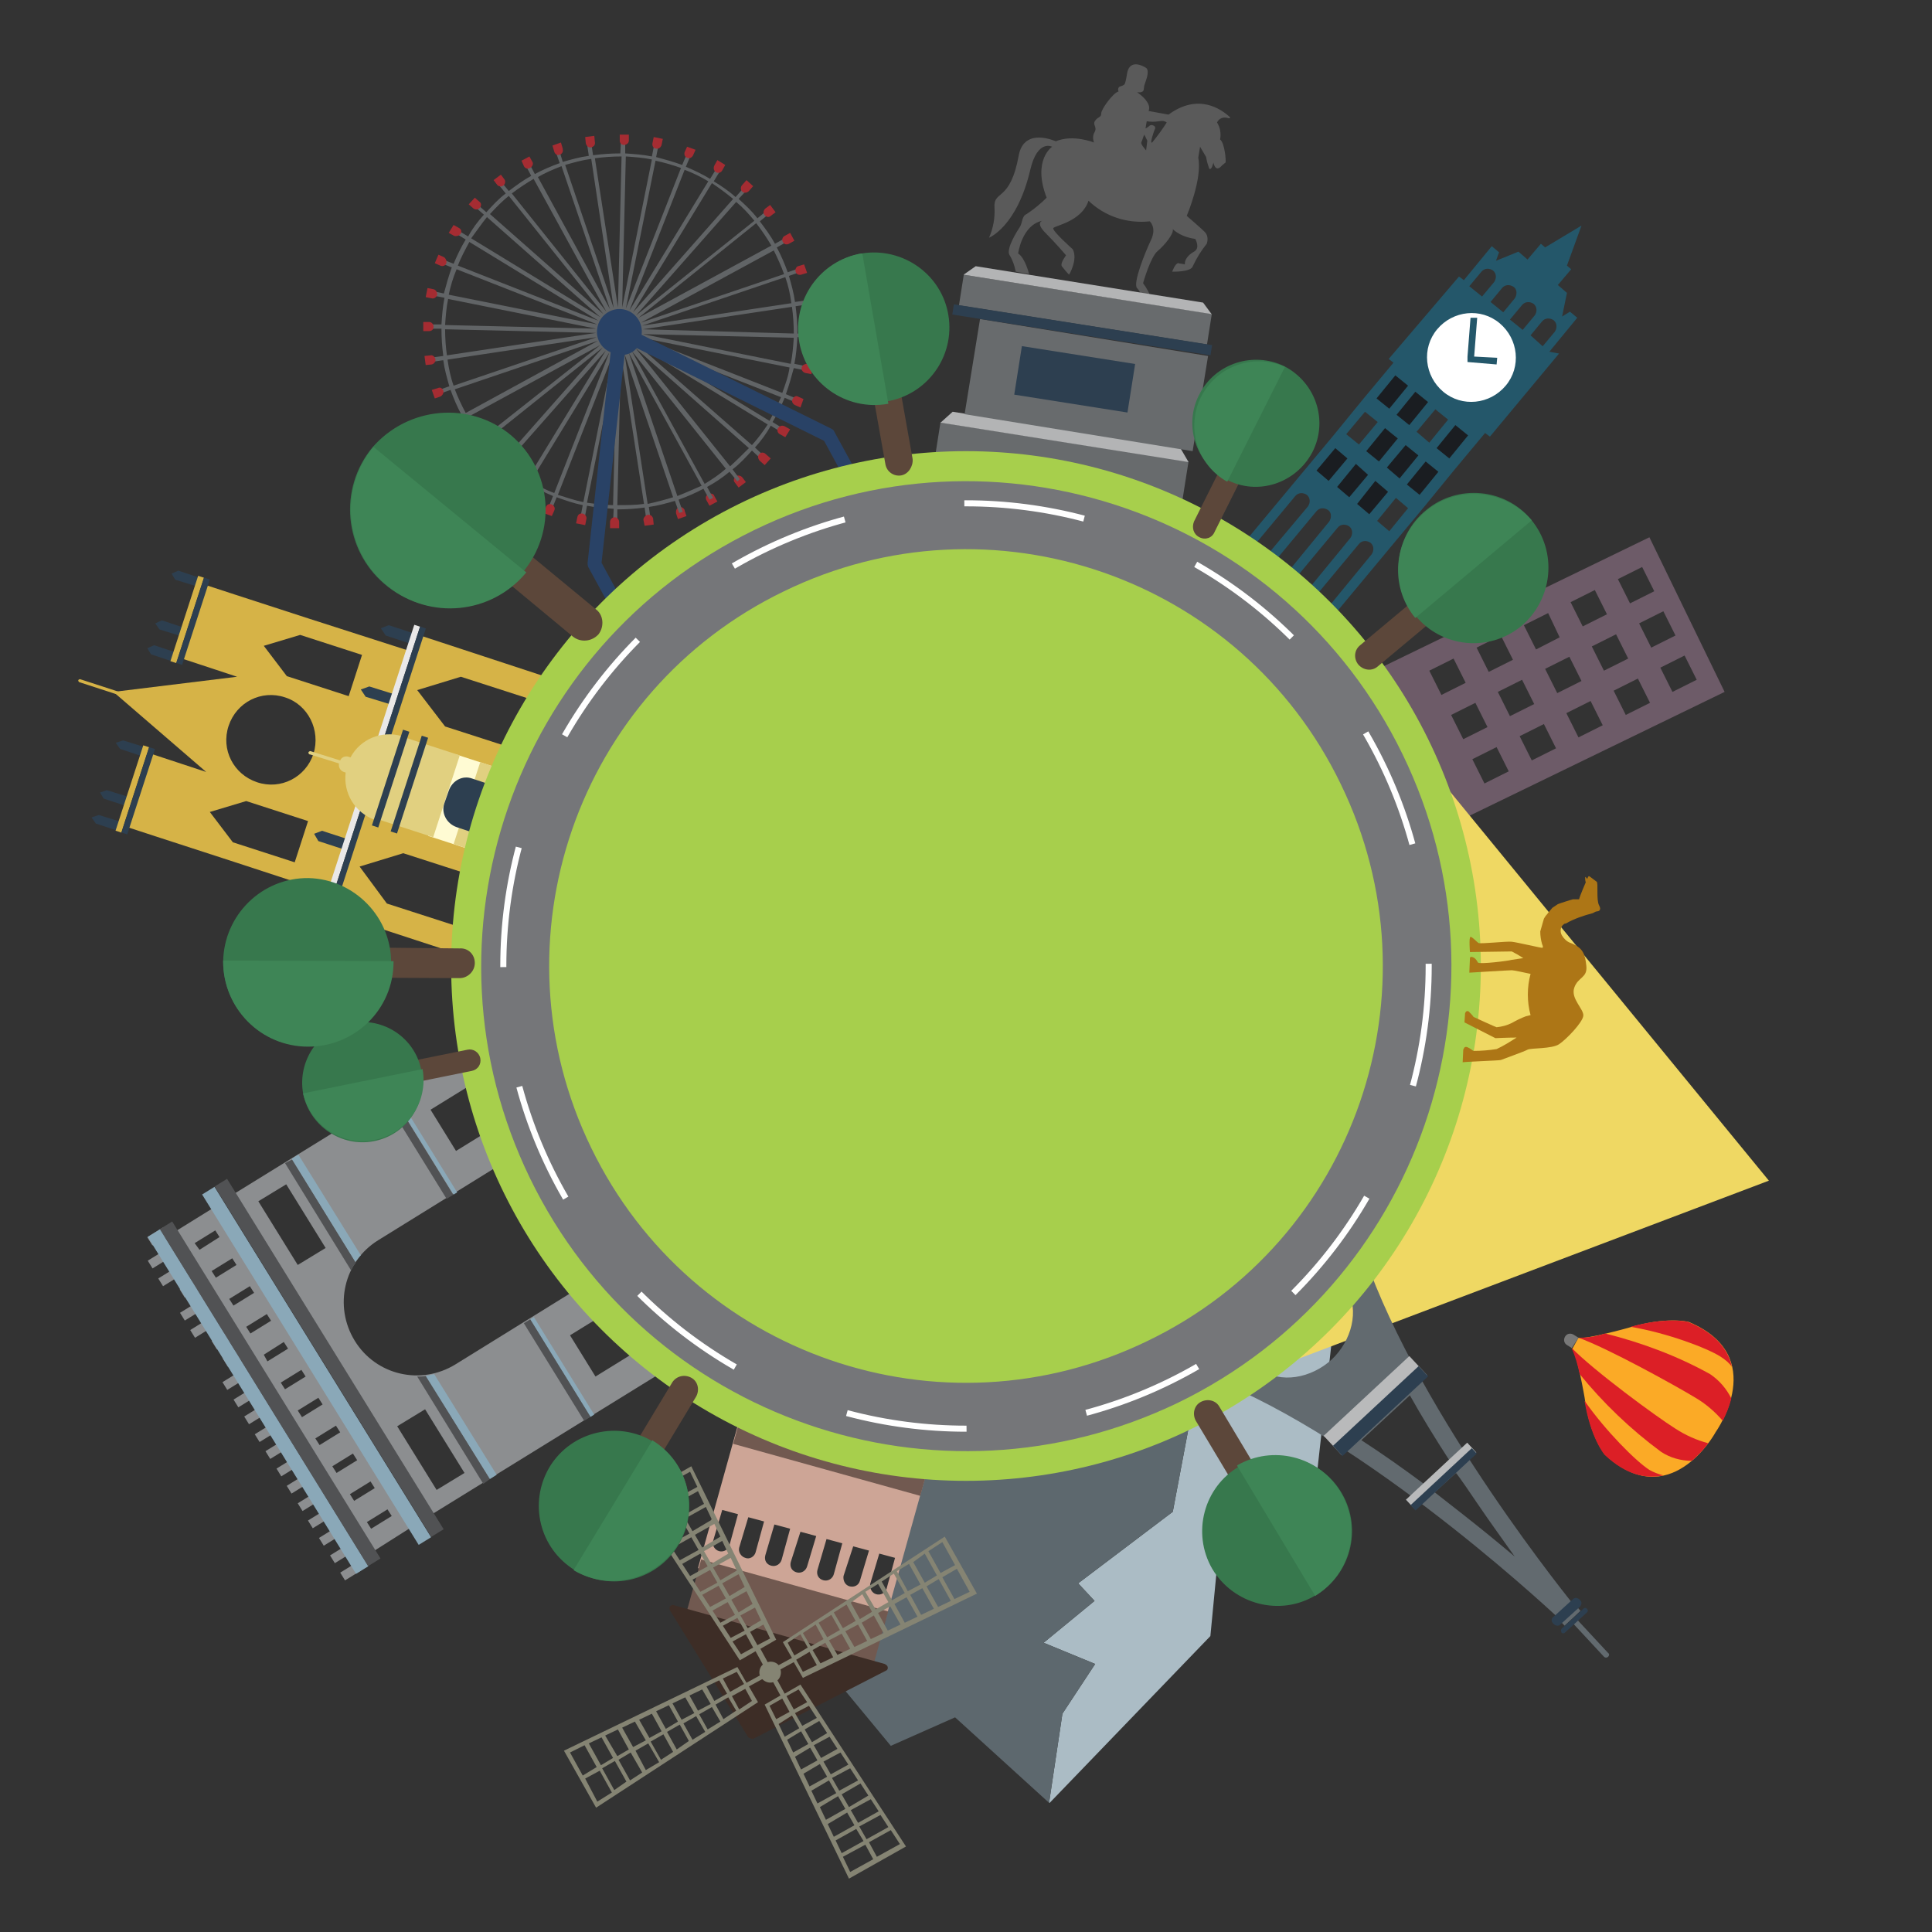 <?xml version="1.0" encoding="utf-8"?>
<!-- Generator: Adobe Illustrator 24.1.1, SVG Export Plug-In . SVG Version: 6.00 Build 0)  -->
<svg version="1.1" id="Layer_1" xmlns="http://www.w3.org/2000/svg" xmlns:xlink="http://www.w3.org/1999/xlink" x="0px" y="0px"
	 viewBox="0 0 318.6 318.6" style="enable-background:new 0 0 318.6 318.6;" xml:space="preserve">
<rect x="0" y="0" width="318.6" height="318.6" fill="#333333" stroke="none"/>
<style type="text/css">
	.st0{fill:#A8E0F9;fill-opacity:0;}
	.st1{fill:#FFFFFF;}
	.st2{fill:#1A1D21;}
	.st3{fill:#24576A;}
	.st4{fill:#ABBCC5;}
	.st5{fill:#5D686E;}
	.st6{fill:#6D5B68;}
	.st7{fill:#A52C32;}
	.st8{fill:#616466;}
	.st9{fill:#294266;}
	.st10{fill:#CDA596;}
	.st11{fill:#715950;}
	.st12{fill:#3D2D26;}
	.st13{fill:#858473;}
	.st14{fill:#D6B347;}
	.st15{fill:#2D3F50;}
	.st16{fill:#E9E8E8;}
	.st17{fill:#E1D080;}
	.st18{fill:#FFFBD3;}
	.st19{fill:#5A5A5A;}
	.st20{fill:#686B6D;}
	.st21{fill:#B3B4B5;}
	.st22{fill:#EFD863;}
	.st23{fill:#626A6F;}
	.st24{fill:#B9BABB;}
	.st25{fill:#8C8E90;}
	.st26{fill:#8AA8B8;}
	.st27{fill:#515254;}
	.st28{fill:#A7CF4C;}
	.st29{fill:#757679;}
	.st30{fill:#5C473A;}
	.st31{fill:#37784D;}
	.st32{fill:#3E8556;}
	.st33{fill:#AD7616;}
	.st34{fill:none;stroke:#FFFFFF;stroke-miterlimit:10;stroke-dasharray:19.96,19.96;}
	.st35{fill:#FBAA26;}
	.st36{fill:#DC1F26;}
	.st37{fill:#787878;}
</style>
<g>
	<g id="background">
		<circle class="st0" cx="159.3" cy="159.3" r="159.3"/>
	</g>
	<circle class="st1" cx="242.5" cy="59.6" r="8.7"/>
	<g id="building">
		
			<rect x="227.8" y="62" transform="matrix(0.639 -0.769 0.769 0.639 32.609 201.823)" class="st2" width="6.9" height="8.4"/>
		
			<rect x="236.2" y="71.1" transform="matrix(0.639 -0.769 0.769 0.639 30.271 210.845)" class="st2" width="6.9" height="4.2"/>
		
			<rect x="228" y="69.6" transform="matrix(0.639 -0.769 0.769 0.639 25.003 205.587)" class="st2" width="6.9" height="13.1"/>
		
			<rect x="219.6" y="73" transform="matrix(0.639 -0.769 0.769 0.639 19.566 200.297)" class="st2" width="6.9" height="12.6"/>
		<path class="st3" d="M255.5,58l3.7-4.5l0.9-1.1l-1.2-1l-1.3,0.8l0.8-3.9l-1.5-1.3l2.2-2.6l-0.7-0.6l1.2-3.3l1.2-3.3l-3,1.8l-3,1.8
			l-0.7-0.6l-2.2,2.6l-1.5-1.3l-3.7,1.5l0.5-1.4l-1.2-1l-0.9,1.1l-3.7,4.5l-0.8-0.6L229,59.2l0.8,0.6l-5,6l-4.9,6l-5,6L205,89.7
			l1.2,1l7.4-8.9c0.5-0.6,1.3-0.6,1.9-0.2c0.6,0.5,0.6,1.3,0.2,1.9l0,0l-7.3,8.7l1.3,1l7.4-8.9c0.5-0.6,1.3-0.6,1.9-0.2
			s0.6,1.3,0.2,1.9l-7.3,8.9l1.3,1l7.4-8.9c0.5-0.6,1.3-0.6,1.9-0.2c0.6,0.5,0.6,1.3,0.2,1.9l0,0l-7.3,8.9l1.3,1l7.4-8.9
			c0.5-0.6,1.3-0.6,1.9-0.2c0.6,0.5,0.6,1.3,0.2,1.9l-7.3,8.9l1.2,1l9.9-11.9l5-6l4.9-6l5-6l0.8,0.6l11.4-13.7L255.5,58z M254.3,53
			c0.5-0.6,1.3-0.6,1.9-0.2c0.6,0.5,0.6,1.3,0.2,1.9l0,0l-2,2.4l-2-1.8L254.3,53z M232,79.9l3.1-3.8l2.1,1.7l-3.1,3.8L232,79.9z
			 M232.2,83.8l-3.1,3.8l-2-1.7l3.1-3.8L232.2,83.8z M236.9,73.9l3.1-3.8l2.1,1.7l-3.1,3.8L236.9,73.9z M251,50.3
			c0.5-0.6,1.3-0.6,1.9-0.2c0.6,0.5,0.6,1.3,0.2,1.9l-2,2.4l-2.1-1.7L251,50.3z M248.3,63.6c-2.6,3.1-7.2,3.6-10.3,1
			c-3.1-2.6-3.6-7.2-1-10.3c2.6-3.1,7.2-3.6,10.3-1c0,0,0,0,0,0C250.4,55.9,250.9,60.5,248.3,63.6L248.3,63.6z M228.7,77.1l3.1-3.7
			l2.1,1.7l-3.1,3.8L228.7,77.1z M228.9,81.1l-3.1,3.7l-2-1.7l3-3.8L228.9,81.1z M233.6,71.2l3.1-3.7l2.1,1.7l-3.1,3.8L233.6,71.2z
			 M225.3,74.4l3.1-3.8l2.1,1.7l-3.1,3.8L225.3,74.4z M225.6,78.3l-3.1,3.7l-2-1.7l3.1-3.8L225.6,78.3z M230.3,68.4l3.1-3.8l2.1,1.7
			l-3.1,3.8L230.3,68.4z M247.7,47.5c0.5-0.6,1.3-0.6,1.9-0.2s0.6,1.3,0.2,1.9l0,0l-1.9,2.3l-2.1-1.7L247.7,47.5z M244.3,44.8
			c0.5-0.6,1.3-0.6,1.9-0.2c0.6,0.5,0.6,1.3,0.2,1.9l0,0l-2,2.4l-2.1-1.7L244.3,44.8z M230.1,61.9l2.1,1.7l-3.1,3.8l-2.1-1.7
			L230.1,61.9z M225.1,67.9l2.1,1.7l-3.1,3.7l-2.1-1.7L225.1,67.9z M220.2,73.9l2,1.7l-3.1,3.7l-2-1.7L220.2,73.9z"/>
		<polygon class="st3" points="246.8,60.1 246.9,59 243.1,58.8 243.6,52.4 242.5,52.4 242,58.8 242,58.8 242,59.7 		"/>
		<polygon class="st4" points="177.8,261.1 180.5,264 172.1,270.9 180.6,274.4 175.2,282.6 173,297.3 173.1,297.3 199.6,269.8 
			201.3,252.1 216.1,252.7 220.6,212.3 201.5,206.4 193.4,249.3 		"/>
		<polygon class="st5" points="153.1,240.4 143.7,270.3 137.8,276.9 146.9,287.9 157.5,283.2 173,297.3 175.2,282.6 180.6,274.4 
			172.1,270.9 180.5,264 177.8,261.1 193.4,249.3 201.5,206.4 173.5,197.6 		"/>
		<path class="st6" d="M272,88.6l-48,23.3l12.4,25.5l48-23.3L272,88.6z M237.7,114.6l-2-4l4-2l2,4L237.7,114.6z M245.5,110.8l-2-4
			l4-2l2,4L245.5,110.8z M253.3,107.1l-2-4l4-2l1.9,4L253.3,107.1z M261,103.3l-2-4l4-2l2,4L261,103.3z M268.8,99.5l-2-4l4-2l2,4
			L268.8,99.5z M241.3,121.9l-2-4l4-2l2,4L241.3,121.9z M249,118.1l-2-4l4-2l2,4L249,118.1z M256.8,114.3l-2-4l4-2l2,4L256.8,114.3z
			 M264.5,110.6l-2-4l4-2l2,4L264.5,110.6z M272.3,106.8l-2-4l4-2l2,4L272.3,106.8z M244.8,129.2l-2-4l4-2l2,4L244.8,129.2z
			 M252.6,125.4l-2-4l4-2l2,4L252.6,125.4z M260.3,121.6l-2-4l4-2l2,4L260.3,121.6z M268.1,117.9l-2-4l4-2l2,4L268.1,117.9z
			 M275.8,114.1l-2-4l4-2l2,4L275.8,114.1z"/>
		<path class="st7" d="M116.8,81.5L116.8,81.5c-0.4,0.2-0.5,0.6-0.3,1l0.5,0.9l1.3-0.7l-0.5-0.9C117.7,81.4,117.2,81.3,116.8,81.5z"
			/>
		<path class="st7" d="M121.3,78.6L121.3,78.6c-0.3,0.3-0.4,0.7-0.1,1c0,0,0,0,0,0l0.6,0.8l1.2-0.9l-0.6-0.8
			C122.1,78.4,121.6,78.3,121.3,78.6C121.3,78.6,121.3,78.6,121.3,78.6z"/>
		<path class="st7" d="M111.9,83.7L111.9,83.7c0.4-0.2,0.8,0,1,0.4c0,0,0,0,0,0.1l0.3,0.9l-1.4,0.5l-0.3-0.9
			C111.4,84.2,111.6,83.8,111.9,83.7z"/>
		<path class="st8" d="M129.9,39.8l-0.3-0.6l-1.8,1c-0.7-1.3-1.6-2.5-2.5-3.7l1.6-1.3l-0.4-0.5l-1.6,1.3c-0.9-1.2-2-2.2-3.1-3.2
			l1.4-1.5l-0.5-0.4l-1.4,1.6c-1.1-1-2.3-1.8-3.6-2.6l1.1-1.8l-0.6-0.4l-1.1,1.8c-1.3-0.8-2.6-1.4-4-2l0.8-1.9l-0.6-0.3l-0.8,1.9
			c-1.4-0.5-2.8-0.9-4.3-1.3l0.4-2l-0.7-0.1l-0.4,2c-1.5-0.3-2.9-0.4-4.4-0.5l0-2.1h-0.7l-0.1,2.1c-1.5,0-3,0.1-4.5,0.3l-0.3-2
			l-0.7,0.1l0.3,2c-1.5,0.2-2.9,0.6-4.3,1l-0.6-2l-0.6,0.2l0.7,2c-1.4,0.5-2.8,1.1-4.1,1.8l-1-1.9l-0.6,0.3l1,1.9
			c-1.3,0.7-2.5,1.6-3.7,2.5l-1.3-1.6l-0.5,0.4l1.3,1.6c-1.2,0.9-2.2,2-3.2,3.1l-1.6-1.4L78.2,34l1.6,1.4c-1,1.1-1.9,2.3-2.6,3.6
			l-1.8-1.1L75,38.4l1.8,1.1c-0.8,1.3-1.4,2.6-2,4l-2-0.8l-0.3,0.6l2,0.8c-0.5,1.4-0.9,2.8-1.3,4.3L71.3,48l-0.1,0.7l2.1,0.4
			c-0.3,1.5-0.4,2.9-0.5,4.4l-2.1,0v0.7l2.1,0c0,1.5,0.1,3,0.3,4.5L70.9,59l0.1,0.7l2.1-0.3c0.2,1.5,0.6,2.9,1,4.3l-2,0.7l0.2,0.6
			l2-0.7c0.5,1.4,1.1,2.8,1.8,4.1l-1.9,1l0.3,0.6l1.9-1c0.7,1.3,1.6,2.5,2.5,3.7L77.2,74l0.4,0.5l1.6-1.3c0.9,1.2,2,2.2,3.1,3.2
			L81,78l0.5,0.4l1.4-1.6c1.1,1,2.3,1.9,3.6,2.6l-1,1.8l0.6,0.4l1.1-1.8c1.3,0.8,2.6,1.4,4,2l-0.8,2l0.6,0.2l0.8-2
			c1.4,0.5,2.8,1,4.3,1.3l-0.4,2.1l0.7,0.1l0.4-2.1c1.5,0.3,2.9,0.4,4.4,0.5l-0.1,2.1h0.7V84c1.5,0,3-0.1,4.5-0.3l0.3,2.1l0.7-0.1
			l-0.3-2.1c1.5-0.2,2.9-0.6,4.3-1l0.7,2l0.6-0.2l-0.7-2c1.4-0.5,2.8-1.1,4.1-1.8l1,1.8l0.6-0.3l-1-1.8c1.3-0.7,2.5-1.5,3.7-2.5
			l1.3,1.6L122,79l-1.2-1.6c1.2-0.9,2.2-2,3.2-3.1l1.5,1.4l0.5-0.5l-1.5-1.4c1-1.1,1.9-2.3,2.6-3.6l1.8,1.1l0.3-0.6l-1.8-1.1
			c0.8-1.3,1.4-2.6,2-4l1.9,0.8l0.2-0.6l-1.9-0.8c0.5-1.4,0.9-2.8,1.3-4.3l2,0.4l0.1-0.7l-2-0.4c0.3-1.5,0.4-2.9,0.5-4.4l2.1,0V55
			l-2.1,0c0-1.5-0.1-3-0.3-4.5l2-0.3l-0.1-0.7l-2,0.3c-0.2-1.5-0.6-2.9-1-4.3l2-0.7l-0.2-0.6l-2,0.7c-0.5-1.4-1.1-2.8-1.8-4.1
			L129.9,39.8z M127.2,40.5l-21.9,11.9l19.4-15.6C125.7,38.1,126.5,39.3,127.2,40.5z M124.4,36.4L104.9,52l16.5-18.7
			C122.5,34.2,123.5,35.3,124.4,36.4z M120.9,32.8l-16.5,18.7l13-21.3C118.6,31,119.8,31.9,120.9,32.8L120.9,32.8z M116.8,29.9
			l-13,21.3l9.1-23.2C114.2,28.5,115.5,29.1,116.8,29.9z M112.3,27.7l-9.1,23.2l4.9-24.4C109.5,26.8,110.9,27.2,112.3,27.7
			L112.3,27.7z M107.5,26.3l-4.9,24.4l0.6-24.9C104.6,25.9,106.1,26,107.5,26.3z M102.5,25.8l-0.6,24.9l-3.8-24.6
			C99.6,25.9,101,25.8,102.5,25.8L102.5,25.8z M97.5,26.2l3.7,24.6l-8-23.6C94.6,26.8,96,26.4,97.5,26.2L97.5,26.2z M92.6,27.4
			l8,23.6L88.7,29.2C89.9,28.5,91.3,27.9,92.6,27.4L92.6,27.4z M88,29.5L100,51.4L84.4,31.9C85.6,31,86.8,30.2,88,29.5L88,29.5z
			 M83.9,32.3l15.6,19.5L80.8,35.3C81.8,34.2,82.8,33.2,83.9,32.3z M80.3,35.8L99,52.3l-21.3-13C78.6,38.1,79.4,36.9,80.3,35.8
			L80.3,35.8z M77.4,39.9l21.3,13l-23.2-9.1C76,42.5,76.7,41.2,77.4,39.9L77.4,39.9z M75.3,44.4l23.2,9.1L74,48.6
			C74.3,47.2,74.7,45.8,75.3,44.4L75.3,44.4z M73.9,49.3l24.4,4.9l-24.9-0.6C73.5,52.2,73.6,50.7,73.9,49.3z M73.4,54.3l24.9,0.6
			l-24.6,3.7C73.5,57.2,73.4,55.7,73.4,54.3L73.4,54.3z M73.8,59.3l24.6-3.7l-23.6,8C74.3,62.2,74,60.7,73.8,59.3L73.8,59.3z
			 M75,64.2l23.6-8L76.8,68.1C76.1,66.8,75.5,65.5,75,64.2L75,64.2z M77.1,68.8l21.9-11.9L79.5,72.3C78.6,71.2,77.8,69.9,77.1,68.8
			L77.1,68.8z M79.9,72.9l19.5-15.6L82.9,76C81.8,75,80.8,74,79.9,72.9L79.9,72.9z M83.4,76.5l16.5-18.7l-13,21.3
			C85.6,78.3,84.5,77.4,83.4,76.5L83.4,76.5z M87.5,79.4l13-21.3l-9.1,23.2C90,80.8,88.7,80.1,87.5,79.4L87.5,79.4z M92,81.6
			l9.1-23.2l-4.9,24.4C94.7,82.5,93.3,82,92,81.6L92,81.6z M96.8,82.9l4.9-24.4l-0.6,24.8C99.7,83.3,98.2,83.1,96.8,82.9L96.8,82.9z
			 M101.8,83.4l0.6-24.9l3.8,24.6c-1.4,0.2-2.9,0.2-4.4,0.2L101.8,83.4z M106.8,83.1l-3.8-24.7l8,23.6
			C109.7,82.4,108.2,82.8,106.8,83.1L106.8,83.1z M111.7,81.8l-8-23.6l12,21.9C114.3,80.7,113,81.3,111.7,81.8L111.7,81.8z
			 M116.2,79.8l-12-21.9l15.5,19.4C118.7,78.2,117.5,79,116.2,79.8L116.2,79.8z M120.4,76.9l-15.6-19.5l18.7,16.5
			C122.5,74.9,121.5,75.9,120.4,76.9L120.4,76.9z M124,73.4L105.3,57l21.3,13c-0.8,1.2-1.6,2.3-2.6,3.4L124,73.4z M126.9,69.4
			l-21.3-13l23.2,9.1C128.2,66.8,127.6,68.1,126.9,69.4L126.9,69.4z M129,64.8l-23.2-9.1l24.4,4.9C130,62.1,129.5,63.4,129,64.8
			L129,64.8z M130.4,60L106,55.1l24.9,0.6C130.8,57.1,130.7,58.5,130.4,60L130.4,60z M130.9,55L106,54.3l24.6-3.7
			C130.8,52,130.9,53.5,130.9,55L130.9,55z M130.5,50l-24.6,3.7l23.6-8C130,47.1,130.3,48.5,130.5,50L130.5,50z M129.3,45.2l-23.6,8
			l21.9-11.9C128.2,42.5,128.8,43.8,129.3,45.2L129.3,45.2z"/>
		<path class="st7" d="M87.4,27.7L87.4,27.7c-0.4,0.2-0.8,0.1-1-0.3L86,26.5l1.3-0.7l0.5,0.9C88,27,87.8,27.5,87.4,27.7
			C87.5,27.7,87.5,27.7,87.4,27.7z"/>
		<path class="st7" d="M83,30.6L83,30.6c-0.3,0.2-0.7,0.2-1-0.1l-0.6-0.8l1.2-0.9l0.6,0.8C83.4,29.9,83.3,30.4,83,30.6
			C83,30.6,83,30.6,83,30.6z"/>
		<path class="st7" d="M79.1,34.3L79.1,34.3c-0.3,0.3-0.7,0.3-1,0.1c0,0,0,0,0,0l-0.8-0.7l1-1.1l0.8,0.7
			C79.4,33.5,79.4,34,79.1,34.3C79.1,34.3,79.1,34.3,79.1,34.3z"/>
		<path class="st7" d="M125.2,74.9L125.2,74.9c-0.3,0.3-0.2,0.8,0.1,1.1c0,0,0,0,0,0l0.8,0.7l1-1.1l-0.8-0.7
			C125.9,74.5,125.4,74.6,125.2,74.9z"/>
		<path class="st7" d="M75.9,38.6L75.9,38.6c-0.2,0.3-0.7,0.4-1,0.3l-0.9-0.5l0.8-1.3l0.9,0.5C76.1,37.8,76.2,38.3,75.9,38.6
			C76,38.6,76,38.6,75.9,38.6z"/>
		<path class="st7" d="M128.3,70.6L128.3,70.6c-0.2,0.3-0.1,0.8,0.3,1l0.9,0.5l0.8-1.3l-0.9-0.5C129,70.1,128.6,70.2,128.3,70.6
			C128.3,70.6,128.3,70.6,128.3,70.6z"/>
		<path class="st7" d="M73.6,43.4L73.6,43.4c-0.1,0.4-0.6,0.6-1,0.4c0,0,0,0,0,0l-0.9-0.4l0.6-1.4l0.9,0.4
			C73.5,42.6,73.7,43,73.6,43.4C73.6,43.4,73.6,43.4,73.6,43.4z"/>
		<path class="st7" d="M130.7,65.8L130.7,65.8c-0.2,0.4,0,0.8,0.4,1c0,0,0,0,0,0l0.9,0.4l0.5-1.4l-0.9-0.4
			C131.3,65.2,130.9,65.4,130.7,65.8z"/>
		<path class="st7" d="M72.1,48.6L72.1,48.6c-0.1,0.4-0.5,0.7-0.9,0.6c0,0,0,0,0,0l-1-0.2l0.3-1.5l1,0.2
			C71.9,47.8,72.1,48.2,72.1,48.6z"/>
		<path class="st7" d="M132.2,60.6L132.2,60.6c-0.1,0.4,0.2,0.8,0.6,0.9l1,0.2l0.3-1.5l-1-0.2C132.7,60,132.3,60.2,132.2,60.6z"/>
		<path class="st7" d="M71.5,53.9L71.5,53.9c0,0.4-0.3,0.7-0.7,0.7c0,0,0,0,0,0h-1v-1.5h1C71.1,53.1,71.5,53.4,71.5,53.9
			C71.5,53.9,71.5,53.9,71.5,53.9z"/>
		<path class="st7" d="M132.8,55.3L132.8,55.3c0,0.4,0.3,0.8,0.7,0.8c0,0,0,0,0,0h1v-1.5h-1C133.1,54.6,132.8,54.9,132.8,55.3z"/>
		<path class="st7" d="M71.8,59.2L71.8,59.2c0.1,0.4-0.2,0.8-0.6,0.9l-1,0.1l-0.2-1.5l1-0.1C71.3,58.5,71.7,58.8,71.8,59.2z"/>
		<path class="st7" d="M132.5,50L132.5,50c0.1,0.4,0.4,0.7,0.9,0.6l1-0.1l-0.2-1.5l-1,0.1C132.7,49.2,132.4,49.6,132.5,50z"/>
		<path class="st7" d="M73.1,64.4L73.1,64.4c0.1,0.4-0.1,0.8-0.5,1l-0.9,0.3l-0.5-1.4l1-0.3C72.6,63.8,72.9,64,73.1,64.4z"/>
		<path class="st7" d="M131.2,44.8L131.2,44.8c0.1,0.4,0.5,0.6,0.9,0.5c0,0,0,0,0,0l1-0.3l-0.5-1.4l-1,0.3
			C131.3,44,131.1,44.4,131.2,44.8z"/>
		<path class="st7" d="M75.2,69.3L75.2,69.3c0.2,0.4,0.1,0.8-0.3,1L74,70.8l-0.7-1.3l0.9-0.5C74.6,68.8,75,68.9,75.2,69.3
			C75.2,69.3,75.2,69.3,75.2,69.3z"/>
		<path class="st7" d="M129.1,39.9L129.1,39.9c0.2,0.4,0.6,0.5,1,0.3l0.9-0.5l-0.7-1.3l-0.9,0.5C129,39.1,128.9,39.6,129.1,39.9z"/>
		<path class="st7" d="M78.2,73.8L78.2,73.8c0.3,0.3,0.2,0.8-0.1,1.1l-0.8,0.6l-0.9-1.2l0.8-0.6C77.5,73.4,77.9,73.4,78.2,73.8z"/>
		<path class="st7" d="M126.1,35.5L126.1,35.5c0.3,0.3,0.7,0.4,1,0.1c0,0,0,0,0,0l0.8-0.6l-0.9-1.2l-0.8,0.6
			C125.9,34.7,125.8,35.1,126.1,35.5z"/>
		<path class="st7" d="M81.9,77.6L81.9,77.6c0.3,0.3,0.3,0.7,0.1,1.1l-0.7,0.8l-1.1-1l0.7-0.8C81.1,77.4,81.6,77.3,81.9,77.6z"/>
		<path class="st7" d="M122.4,31.6L122.4,31.6c0.3,0.3,0.8,0.2,1.1-0.1l0.7-0.8l-1.1-1l-0.7,0.8C122.1,30.8,122.1,31.3,122.4,31.6z"
			/>
		<path class="st7" d="M86.2,80.8L86.2,80.8c0.3,0.2,0.4,0.7,0.3,1l-0.5,0.9l-1.3-0.8l0.5-0.9C85.4,80.7,85.8,80.6,86.2,80.8z"/>
		<path class="st7" d="M118.1,28.4L118.1,28.4c0.3,0.2,0.8,0.1,1-0.3l0.5-0.9l-1.3-0.8l-0.5,0.9C117.6,27.7,117.7,28.2,118.1,28.4z"
			/>
		<path class="st7" d="M91,83.2L91,83.2c0.4,0.2,0.6,0.6,0.4,1c0,0,0,0,0,0L91,85.1l-1.4-0.5l0.4-0.9C90.1,83.2,90.6,83,91,83.2
			C91,83.2,91,83.2,91,83.2z"/>
		<path class="st7" d="M113.3,26L113.3,26c0.4,0.2,0.8,0,1-0.4c0,0,0,0,0,0l0.4-0.9l-1.4-0.5l-0.4,0.9
			C112.8,25.4,112.9,25.9,113.3,26z"/>
		<path class="st7" d="M96.1,84.7L96.1,84.7c0.4,0.1,0.7,0.5,0.6,0.9c0,0,0,0,0,0l-0.2,1L95,86.3l0.2-1
			C95.3,84.8,95.7,84.6,96.1,84.7C96.1,84.7,96.1,84.7,96.1,84.7z"/>
		<path class="st7" d="M108.2,24.5L108.2,24.5c0.4,0.1,0.8-0.2,0.9-0.6l0.2-1l-1.5-0.3l-0.2,1C107.5,24.1,107.8,24.5,108.2,24.5
			C108.2,24.5,108.2,24.5,108.2,24.5z"/>
		<path class="st7" d="M101.4,85.3L101.4,85.3c0.4,0,0.7,0.4,0.7,0.8v1h-1.5v-1C100.6,85.6,101,85.3,101.4,85.3
			C101.4,85.3,101.4,85.3,101.4,85.3z"/>
		<path class="st7" d="M102.9,23.9L102.9,23.9c0.4,0,0.8-0.3,0.8-0.7c0,0,0,0,0,0v-1h-1.5v1C102.2,23.6,102.5,23.9,102.9,23.9z"/>
		<path class="st7" d="M106.8,84.9L106.8,84.9c0.4-0.1,0.8,0.2,0.9,0.6l0.1,1l-1.5,0.2l-0.2-1C106.1,85.4,106.4,85,106.8,84.9z"/>
		<path class="st7" d="M97.5,24.3L97.5,24.3c0.4-0.1,0.7-0.4,0.6-0.9l-0.1-1l-1.5,0.2l0.1,1C96.7,24.1,97.1,24.4,97.5,24.3z"/>
		<path class="st7" d="M92.3,25.5L92.3,25.5c0.4-0.1,0.6-0.5,0.5-0.9c0,0,0,0,0-0.1l-0.3-1l-1.4,0.5l0.3,1
			C91.5,25.4,91.9,25.7,92.3,25.5C92.3,25.5,92.3,25.5,92.3,25.5z"/>
		<path class="st9" d="M137.1,70.7l-31.3-15.5c0.3-2-1.1-3.9-3.1-4.2c-2-0.3-3.9,1.1-4.2,3.1c-0.3,1.7,0.6,3.3,2.2,4l-3.8,34.7
			c0,0.2,0,0.5,0.1,0.7l6.5,11.9c0.3,0.6,1,0.8,1.5,0.5s0.8-1,0.5-1.5l0,0l-6.3-11.6l3.8-34.3c0.8-0.1,1.5-0.5,2-1.1l30.9,15.3
			l6.3,11.6c0.3,0.6,1,0.8,1.5,0.5s0.8-1,0.5-1.5l-6.5-11.9C137.5,70.9,137.3,70.8,137.1,70.7z"/>
		<path class="st10" d="M146,267.2l8.2-29.4l-30.9-8.6l-8.2,29.4L146,267.2z M145,256.2l2.6,0.7l-1.4,5.1c-0.2,0.7-1,1.1-1.7,0.9
			l0,0c-0.7-0.2-1.1-0.9-1-1.7c0,0,0,0,0,0L145,256.2z M140.7,255l2.6,0.7l-1.5,5c-0.2,0.7-0.9,1.1-1.7,0.9c0,0,0,0,0,0l0,0
			c-0.7-0.2-1.1-0.9-1-1.7c0,0,0,0,0,0L140.7,255z M136.3,253.8l2.6,0.7l-1.4,5.1c-0.2,0.7-0.9,1.2-1.7,1s-1.2-0.9-1-1.7
			c0,0,0,0,0,0L136.3,253.8z M132,252.6l2.6,0.7l-1.5,5c-0.2,0.7-0.9,1.2-1.7,1s-1.2-0.9-1-1.7c0,0,0,0,0,0L132,252.6z M127.7,251.4
			l2.6,0.7l-1.4,5.1c-0.2,0.7-0.9,1.2-1.7,1s-1.2-0.9-1-1.7c0,0,0,0,0,0L127.7,251.4z M123.4,250.2l2.6,0.7l-1.4,5.1
			c-0.2,0.7-1,1.2-1.7,0.9c-0.7-0.2-1.2-1-1-1.7L123.4,250.2z M119.1,249l2.6,0.7l-1.4,5.1c-0.2,0.7-0.9,1.2-1.7,1
			c-0.7-0.2-1.2-0.9-1-1.7L119.1,249z"/>
		
			<rect x="132.8" y="221.9" transform="matrix(0.268 -0.964 0.964 0.268 -128.596 306.648)" class="st11" width="9.3" height="32"/>
		
			<rect x="124.6" y="250.3" transform="matrix(0.268 -0.964 0.964 0.268 -161.732 319.84)" class="st11" width="10" height="32"/>
		<path class="st12" d="M124.3,286.7l21.8-11.2c0.3-0.1,0.4-0.5,0.2-0.8c-0.1-0.1-0.2-0.2-0.4-0.3l-34.8-9.7
			c-0.3-0.1-0.6,0.1-0.7,0.4c0,0.2,0,0.3,0.1,0.5l12.9,20.9C123.7,286.7,124.1,286.8,124.3,286.7z"/>
		<path class="st13" d="M114,241.8l-9.4,5.3l17.4,26.7l2.6-1.5l1.2,2.2c-0.5,0.4-0.7,1.2-0.5,1.8l-2.2,1.2l-1.5-2.6L93,288.7
			l5.3,9.4l26.7-17.4l-1.5-2.6l2.2-1.2c0.5,0.5,1.2,0.7,1.8,0.5l1.2,2.2l-2.6,1.5l13.9,28.7l9.4-5.3l-17.4-26.7l-2.6,1.5l-1.2-2.2
			c0.5-0.4,0.7-1.2,0.5-1.8l2.2-1.2l1.5,2.6l28.7-13.9l-5.3-9.4l-26.7,17.4l1.5,2.6l-2.2,1.2c-0.4-0.5-1.2-0.7-1.8-0.5l-1.2-2.2
			l2.6-1.5L114,241.8z M107.1,249.6l-1.5-2.3l3.8-2.1l1.3,2.4L107.1,249.6z M111.3,247.2l-1.3-2.4l3.8-2.1l1.2,2.5L111.3,247.2z
			 M108.7,252.2l-1.3-2l3.6-2l1.2,2.1L108.7,252.2z M112.7,249.9l-1.2-2l3.6-2l1,2.1L112.7,249.9z M110.4,254.7l-1.3-2l3.4-1.9
			l1.2,2.1L110.4,254.7z M114.2,252.5l-1.2-2.1l3.4-1.9l1,2.1L114.2,252.5z M112.1,257.3l-1.3-2l3.2-1.8l1.2,2.1L112.1,257.3z
			 M115.8,255.2l-1.2-2.1l3.2-1.8l1,2.1L115.8,255.2z M113.8,259.9l-1.3-2l3-1.7l1.2,2.1L113.8,259.9z M117.3,257.9l-1.2-2.1l3-1.7
			l1,2.1L117.3,257.9z M115.5,262.5l-1.3-2l2.9-1.6l1.2,2.1L115.5,262.5z M118.8,260.6l-1.2-2.1l2.9-1.6l1,2.1L118.8,260.6z
			 M117.1,265l-1.3-2l2.7-1.5l1.2,2.1L117.1,265z M120.3,263.2l-1.2-2.1l2.7-1.5l1,2.1L120.3,263.2z M118.8,267.6l-1.3-2l2.5-1.4
			l1.2,2.1L118.8,267.6z M121.8,265.9l-1.2-2.1l2.5-1.4l1,2.1L121.8,265.9z M120.5,270.1l-1.3-2l2.4-1.3l1.2,2.1L120.5,270.1z
			 M123.3,268.5l-1.2-2.1l2.4-1.3l1,2.1L123.3,268.5z M122.2,272.8l-1.4-2.1l2.2-1.2l1.2,2.2L122.2,272.8z M124.9,271.3l-1.2-2.2
			l2.2-1.2l1.1,2.3L124.9,271.3z M96.1,292.8L94,289l2.4-1.2l2,3.6L96.1,292.8z M99.1,291.1l-2-3.6l2.1-1l1.9,3.4L99.1,291.1z
			 M101.8,289.6l-2-3.4l2.1-1l1.8,3.3L101.8,289.6z M104.4,288.1l-1.8-3.2l2.1-1l1.8,3.1L104.4,288.1z M107.1,286.6l-1.7-3l2.1-1
			l1.6,2.9L107.1,286.6z M109.8,285.1l-1.6-2.9l2.1-1l1.5,2.7L109.8,285.1z M112.4,283.6l-1.5-2.7l2.1-1l1.5,2.6L112.4,283.6z
			 M115.1,282.1l-1.4-2.5l2.1-1l1.4,2.4L115.1,282.1z M117.8,280.5l-1.3-2.4l2.1-1l1.3,2.2L117.8,280.5z M120.4,279l-1.2-2.2
			l2.3-1.1l1.2,2L120.4,279z M146.9,301.8l1.5,2.3l-3.8,2.1l-1.3-2.4L146.9,301.8z M142.7,304.2l1.3,2.4l-3.8,2.1l-1.2-2.5
			L142.7,304.2z M145.2,299.3l1.3,2l-3.6,2l-1.2-2.1L145.2,299.3z M141.2,301.6l1.2,2l-3.6,2l-1-2.1L141.2,301.6z M143.6,296.7
			l1.3,2l-3.4,1.9l-1.2-2.1L143.6,296.7z M139.7,298.9l1.2,2.1l-3.4,1.9l-1-2.1L139.7,298.9z M141.9,294.1l1.3,2L140,298l-1.2-2.1
			L141.9,294.1z M138.2,296.2l1.2,2.1l-3.2,1.8l-1-2.1L138.2,296.2z M140.2,291.6l1.3,2l-3.1,1.7l-1.2-2.1L140.2,291.6z
			 M136.7,293.6l1.2,2.1l-3.1,1.7l-1-2.1L136.7,293.6z M138.6,289l1.3,2l-2.9,1.6l-1.2-2.1L138.6,289z M135.2,290.9l1.2,2.1
			l-2.9,1.6l-1-2.1L135.2,290.9z M136.8,286.4l1.3,2l-2.7,1.5l-1.2-2.1L136.8,286.4z M133.6,288.2l1.2,2.1l-2.7,1.5l-1-2.1
			L133.6,288.2z M135.1,283.8l1.3,2l-2.5,1.5l-1.2-2.1L135.1,283.8z M132.1,285.5l1.2,2.1l-2.5,1.4l-1-2.1L132.1,285.5z
			 M133.4,281.3l1.3,2l-2.4,1.3l-1.2-2.1L133.4,281.3z M130.6,282.9l1.2,2.1l-2.4,1.4l-1-2.1L130.6,282.9z M131.7,278.6l1.4,2.1
			l-2.2,1.2l-1.2-2.2L131.7,278.6z M129,280.1l1.2,2.2l-2.2,1.2l-1.1-2.2L129,280.1z M157.8,258.7l2.1,3.8l-2.5,1.2l-2-3.6
			L157.8,258.7z M154.8,260.4l2,3.6l-2.1,1l-1.9-3.4L154.8,260.4z M152.1,261.9l1.9,3.4l-2.1,1l-1.8-3.3L152.1,261.9z M149.5,263.4
			l1.8,3.2l-2.1,1l-1.7-3.1L149.5,263.4z M146.8,264.9l1.7,3l-2.1,1l-1.6-2.9L146.8,264.9z M144.1,266.4l1.6,2.9l-2.1,1l-1.5-2.7
			L144.1,266.4z M141.5,267.9l1.5,2.7l-2.1,1l-1.5-2.6L141.5,267.9z M138.8,269.4l1.4,2.5l-2.1,1l-1.4-2.4L138.8,269.4z
			 M136.1,270.9l1.3,2.4l-2.1,1l-1.3-2.2L136.1,270.9z M133.5,272.4l1.2,2.2l-2.3,1.1l-1.1-2L133.5,272.4z M98.5,297.1l-2-3.8
			l2.4-1.3l2,3.6L98.5,297.1z M101.3,295.2l-2-3.6l2.1-1.2l1.9,3.4L101.3,295.2z M103.9,293.6l-1.9-3.4l2-1.2l1.9,3.3L103.9,293.6z
			 M106.5,291.9l-1.7-3.2l2.1-1.2l1.8,3.1L106.5,291.9z M109,290.2l-1.7-3l2.1-1.2l1.6,2.9L109,290.2z M111.6,288.5l-1.6-2.9
			l2.1-1.2l1.5,2.7L111.6,288.5z M114.2,286.9l-1.5-2.7l2.1-1.2l1.5,2.6L114.2,286.9z M116.7,285.2l-1.4-2.5l2.1-1.2l1.4,2.4
			L116.7,285.2z M119.3,283.5l-1.3-2.4l2.1-1.2l1.3,2.2L119.3,283.5z M124,280.5l-2.1,1.4l-1.2-2.2l2.2-1.2L124,280.5z M155.4,254.3
			l2.1,3.8l-2.4,1.3l-2-3.6L155.4,254.3z M152.5,256.2l2,3.6l-2,1.2l-1.9-3.4L152.5,256.2z M149.9,257.9l1.9,3.4l-2.1,1.1l-1.8-3.3
			L149.9,257.9z M147.4,259.5l1.8,3.2l-2.1,1.2l-1.7-3.1L147.4,259.5z M144.8,261.2l1.7,3l-2.1,1.2l-1.7-2.9L144.8,261.2z
			 M142.2,262.9l1.6,2.9l-2,1.2l-1.5-2.7L142.2,262.9z M139.6,264.6l1.5,2.7l-2.1,1.2l-1.5-2.6L139.6,264.6z M137.1,266.3l1.4,2.5
			l-2.1,1.2l-1.4-2.4L137.1,266.3z M134.5,267.9l1.3,2.4l-2.1,1.2l-1.3-2.2L134.5,267.9z M129.9,270.9l2.1-1.4l1.2,2.2L131,273
			L129.9,270.9z"/>
		<path class="st14" d="M50.9,102l-12-3.9l-4.9-1.6L30,108.6l9.1,3l-20.4,2.5L34,127.3l-9.1-3L21,136.4l4.9,1.6l12,3.9l16.5,5.4
			l13-40L50.9,102z M48.6,142.2l-10.2-3.3l-3.8-5l6-1.8l10.2,3.3L48.6,142.2z M51.7,124.3c-1.3,3.9-5.4,6-9.3,4.7
			c-3.9-1.3-6-5.4-4.7-9.3c1.3-3.9,5.4-6,9.3-4.7C50.8,116.2,52.9,120.4,51.7,124.3C51.7,124.3,51.7,124.3,51.7,124.3L51.7,124.3z
			 M47.3,111.5l-3.8-5l6-1.8l10.2,3.3l-2.2,6.8L47.3,111.5z"/>
		<path class="st14" d="M86.2,122.5l-0.4,1.3l-12.4-4l-4.6-6l7.2-2.2l12.4,4l1.3-4.1L69,104.7l-14.9,45.6l20.8,6.8L86.2,122.5z
			 M59.3,142.9l7.2-2.2l12.4,4l-2.7,8.3l-12.4-4L59.3,142.9z"/>
		<polygon class="st14" points="88.4,115.5 88.4,115.5 86.2,122.5 		"/>
		<polygon class="st15" points="49.8,147.1 48.5,147.6 49.3,148.8 54.1,150.3 54.7,148.6 		"/>
		<polygon class="st15" points="53.1,137 51.8,137.5 52.5,138.7 57.4,140.3 58,138.6 		"/>
		<polygon class="st15" points="16.3,134.4 15.1,134.8 15.8,135.8 20,137.2 20.5,135.7 		"/>
		<polygon class="st15" points="17.6,130.3 16.5,130.7 17.1,131.7 21.4,133.1 21.8,131.6 		"/>
		<polygon class="st15" points="20.3,122.1 19.1,122.5 19.8,123.5 24,124.9 24.5,123.4 		"/>
		<polygon class="st15" points="25.4,106.4 24.3,106.9 24.9,107.9 29.1,109.3 29.6,107.8 		"/>
		<polygon class="st15" points="26.7,102.3 25.6,102.8 26.3,103.8 30.5,105.1 30.9,103.7 		"/>
		<polygon class="st15" points="29.4,94.1 28.3,94.6 28.9,95.6 33.1,96.9 33.6,95.5 		"/>
		<polygon class="st15" points="60.9,113.2 59.5,113.7 60.3,114.9 65.2,116.4 65.7,114.7 		"/>
		<polygon class="st15" points="64.1,103.1 62.8,103.6 63.6,104.8 68.4,106.4 69,104.7 		"/>
		
			<rect x="35.7" y="126.8" transform="matrix(0.309 -0.951 0.951 0.309 -78.935 145.922)" class="st16" width="50.6" height="1"/>
		
			<rect x="36.7" y="127.1" transform="matrix(0.309 -0.951 0.951 0.309 -78.571 147.077)" class="st15" width="50.6" height="1"/>
		
			<rect x="14.4" y="129.7" transform="matrix(0.309 -0.951 0.951 0.309 -108.74 110.604)" class="st14" width="14.8" height="1"/>
		
			<rect x="15.4" y="130" transform="matrix(0.309 -0.951 0.951 0.309 -108.358 111.765)" class="st15" width="14.8" height="1"/>
		
			<rect x="23.5" y="101.7" transform="matrix(0.309 -0.951 0.951 0.309 -75.876 99.954)" class="st14" width="14.8" height="1"/>
		
			<rect x="24.5" y="102" transform="matrix(0.309 -0.951 0.951 0.309 -75.493 101.116)" class="st15" width="14.8" height="1"/>
		<path class="st17" d="M57.8,124.9l-0.3-0.1c-0.6-0.2-1.2,0.1-1.4,0.6l-4.8-1.5c-0.1-0.1-0.3,0-0.4,0.1c-0.1,0.1,0,0.3,0.1,0.4
			c0,0,0,0,0.1,0l4.8,1.5c-0.1,0.6,0.2,1.2,0.8,1.4l0.3,0.1c-0.4,3.4,1.5,6.6,4.8,7.8l4.5-13.8C62.9,120.4,59.4,121.9,57.8,124.9z"
			/>
		
			<rect x="70.5" y="127.7" transform="matrix(0.309 -0.951 0.951 0.309 -72.613 165.433)" class="st18" width="14.2" height="10"/>
		
			<rect x="72.6" y="130.6" transform="matrix(0.309 -0.951 0.951 0.309 -71.829 167.874)" class="st17" width="14.2" height="5.6"/>
		
			<rect x="61.8" y="124.9" transform="matrix(0.309 -0.951 0.951 0.309 -75.95 155.155)" class="st17" width="14.2" height="10"/>
		<path class="st15" d="M74,130.4l-0.7,2c-0.6,1.6,0.3,3.4,2,4c0,0,0,0,0,0l5.7,1.9l2.6-8l-5.7-1.9C76.3,127.8,74.6,128.7,74,130.4
			C74,130.4,74,130.4,74,130.4z"/>
		
			<rect x="59.2" y="128.9" transform="matrix(0.309 -0.951 0.951 0.309 -76.455 153.579)" class="st15" width="16.6" height="1.1"/>
		
			<rect x="56.1" y="127.9" transform="matrix(0.309 -0.951 0.951 0.309 -77.636 149.948)" class="st15" width="16.6" height="1.1"/>
		<path class="st14" d="M21.7,115c0,0.1-0.2,0.2-0.3,0.2c0,0,0,0,0,0l-8.3-2.7c-0.1,0-0.2-0.2-0.2-0.3c0-0.1,0.2-0.2,0.3-0.2
			c0,0,0,0,0,0l8.3,2.7C21.7,114.7,21.8,114.9,21.7,115z"/>
		<path class="st19" d="M201.2,23c0.2-1,0-2-0.5-2.8c0.3-0.7,1.1-1,1.9-0.7c0,0,0,0,0,0c0,0,0.1,0,0.2,0s0-0.1,0-0.2l0,0
			c-1.4-1.3-5.2-4-10.1-0.4l-3.3-0.6c0,0,0.8-1.2-1.9-3.1c0,0,1,0.2,1.1-0.4l0.1-0.7l0.3-0.9c0,0,0.6-1.6,0-2s-2.6-1.4-3.1,0.7
			c-0.1,0.6-0.2,1.3-0.4,1.9c-0.2,0.4-0.9,0.4-1,0.6c-0.3,0.5,0.1,0.7-0.1,0.7c-0.9,0.3-2.8,2.9-2.8,3.6s-0.5,0.5-1,1.2
			s0.4,1-0.1,1.9c-0.3,0.5-0.3,1.1-0.1,1.7c0,0-3.4-1.4-6.3-0.2c0,0-5.2-2.4-6.1,2.3c-1.4,7.8-4.2,5.7-4,8.6c0.1,1.7-0.2,3.4-0.9,5
			c0,0,4.6-1.8,6.8-11.2c1.2-5.1,3.6-3.8,3.6-3.8s-3.3,2.2-0.9,8.4c-1,1-2.1,1.9-3.3,2.7c-0.8,0.3-0.7,1.5-1.1,2.1s-2.4,3.7-1.7,4.7
			c0.5,0.8,0.8,1.7,1,2.7l2.2,0.4c0,0-0.6-2.6-1.8-3.4c0,0,0.6-4.7,4-5.4c0,0-1.2,0.3,0.5,2s3.4,3.7,3.4,3.7s-1,1.3-0.7,1.8
			c0.4,0.5,0.8,1,1.2,1.4c0,0,1.5-2.5,0.6-4.2c0,0-3.5-3.1-3.2-3.5s4.7-1.1,5.8-4.5c2.7,2.6,6.4,3.8,10.1,3.4c0,0,1.2,1,0.2,3.1
			s-3,7.1-2.3,7.9c0.4,0.4,0.7,1,0.8,1.6l1.6,0.3c-0.3-1-0.8-1.9-1.4-2.7c0,0,1.2-4.3,2.4-5.3s2.7-2.9,2.5-3.6
			c1,0.9,2.3,1.4,3.7,1.6c0,0,0.9,1.5-0.2,2.1s-1.6,1.5-1.5,2.1c-0.4-0.1-0.7-0.1-1.1-0.2c-0.5,0-1,1.4-1,1.4s3.1,0.1,3.4-0.9
			c0.6-1.3,1.4-2.6,2.3-3.7c0.2-0.6,0.2-1.3-0.2-1.8c-0.3-0.4-3.1-2.8-3.1-2.8s2.6-6.1,1.9-9.6l0.3-1.8l1,1.7
			c0.1,0.7,0.3,1.3,0.5,1.9c0.4,0.4,0.7-1,0.7-1s0.3,1.8,1.4,0.5l0.6-0.5C202.2,26.7,202,23.6,201.2,23z M188.2,23.5
			c0.2-0.4,0.3-0.9,0.5-1.3l0.5,1l-0.2,1.6C189,24.8,188.1,23.8,188.2,23.5L188.2,23.5z M190,23.5c-0.4,0.2,0.1-1.3,0.4-2.1
			c0.2-0.3,0.1-0.6-0.2-0.7c-0.2-0.1-0.4-0.1-0.6,0c-0.2,0.2-0.5,0.4-0.7,0.5l0.2-1.2c0.7,0.1,1.3,0.1,2,0c0.5-0.1,0.9-0.1,1.3,0.2
			C191.7,21.3,190.9,22.4,190,23.5L190,23.5z"/>
		
			<rect x="171.8" y="55.4" transform="matrix(0.156 -0.988 0.988 0.156 72.556 237.078)" class="st20" width="6.4" height="41.4"/>
		
			<rect x="173.3" y="58.7" transform="matrix(0.156 -0.988 0.988 0.156 67.856 239.96)" class="st15" width="2.1" height="43.1"/>
		<polygon class="st21" points="194.6,73.8 157.1,67.9 155.1,69.7 196,76.2 		"/>
		
			<rect x="171.1" y="44.4" transform="matrix(0.16 -0.987 0.987 0.16 87.871 230.074)" class="st20" width="15.9" height="38.1"/>
		
			<rect x="173.1" y="53.2" transform="matrix(0.156 -0.988 0.988 0.156 87.689 227.803)" class="st15" width="8.1" height="18.9"/>
		
			<rect x="176.4" y="30.4" transform="matrix(0.156 -0.988 0.988 0.156 100.585 219.887)" class="st20" width="5.1" height="41.4"/>
		
			<rect x="177.6" y="32.9" transform="matrix(0.156 -0.988 0.988 0.156 96.826 222.203)" class="st15" width="1.7" height="43.1"/>
		<polygon class="st21" points="198.4,49.9 160.9,43.9 158.9,45.3 199.8,51.8 		"/>
		<polygon class="st22" points="291.7,194.7 233.6,123.8 206.1,227.1 		"/>
		<path class="st15" d="M174.6,78.4l-94.2,57.8c-0.6,0.4-1.5,0.2-1.9-0.5l0,0c-0.4-0.6-0.2-1.5,0.4-1.9l94.2-57.8
			c0.6-0.4,1.5-0.2,1.9,0.4l0,0C175.4,77.2,175.2,78.1,174.6,78.4z"/>
		<path class="st23" d="M222.1,212.5c2.1,3.6,0.8,8.6-2.5,11.7l0,0c-3.4,3.1-8.4,4-11.8,1.6l-1.7-1.2l-3.9,3.7
			c25.9,11.1,55.2,38.9,55.2,38.9l1.2-1.1l1.2-1.1c0,0-25.6-31.3-34.8-57.9l-3.9,3.7L222.1,212.5z M243.4,247.6
			c2.3,3.4,4.5,6.4,6.4,9.1c-2.5-2.1-5.4-4.5-8.6-7c-0.8-0.6-3.8-3-4.6-3.6l3.5-3.2C240.7,243.6,242.8,246.7,243.4,247.6z
			 M239,240.8l-4.2,3.9c-3.5-2.6-6.9-5-10.3-7.2l8-7.4C234.4,233.5,236.6,237.1,239,240.8L239,240.8z"/>
		<path class="st23" d="M265.2,273.2L265.2,273.2c0.2-0.2,0.2-0.5,0-0.6L260,267l-0.7,0.6l5.2,5.6
			C264.7,273.4,265,273.4,265.2,273.2C265.2,273.2,265.2,273.2,265.2,273.2z"/>
		
			<rect x="257.3" y="266.2" transform="matrix(0.732 -0.681 0.681 0.732 -112.231 247.788)" class="st23" width="3.6" height="0.9"/>
		<path class="st15" d="M256.1,266.7l3.3-3c0.3-0.3,0.7-0.2,1,0l0.2,0.2c0.3,0.3,0.2,0.7,0,1l-3.3,3c-0.3,0.3-0.7,0.2-1,0l-0.2-0.2
			C255.8,267.4,255.8,266.9,256.1,266.7z"/>
		<path class="st15" d="M257.5,268.6l3.6-3.3c0.2-0.2,0.4-0.2,0.6,0c0,0,0,0,0,0l0,0c0.2,0.2,0.2,0.4,0,0.6c0,0,0,0,0,0l-3.6,3.3
			c-0.2,0.2-0.5,0.2-0.6,0l0,0C257.4,269,257.4,268.7,257.5,268.6z"/>
		
			<rect x="217.2" y="229.8" transform="matrix(0.732 -0.681 0.681 0.732 -97.203 216.47)" class="st24" width="19.3" height="4.3"/>
		
			<rect x="218.1" y="231.7" transform="matrix(0.732 -0.681 0.681 0.732 -97.621 217.348)" class="st15" width="19.3" height="2.3"/>
		
			<rect x="230.8" y="242.5" transform="matrix(0.732 -0.681 0.681 0.732 -102.241 226.97)" class="st24" width="13.8" height="2.2"/>
		
			<rect x="231.2" y="243.5" transform="matrix(0.732 -0.681 0.681 0.732 -102.455 227.419)" class="st15" width="13.8" height="1.2"/>
		<path class="st25" d="M109,226.4l-2.7-4.4l-8.1,5l-4.2-6.8l8.1-5l-3.1-5l-23.9,14.8c-5.7,3.5-13.1,1.8-16.6-3.9c0,0,0,0,0,0l0,0
			c-3.5-5.7-1.8-13.1,3.9-16.6c0,0,0,0,0,0l23.9-14.8l-10-16.1l-39.2,24.2l32.7,52.8L109,226.4z M79.1,178l4.2,6.8l-8.1,5L71,183
			L79.1,178z M42.6,198.1l4.6-2.8l6.5,10.5l-4.6,2.8L42.6,198.1z M70.1,232.4l6.5,10.5l-4.6,2.8l-6.5-10.5L70.1,232.4z"/>
		<polygon class="st25" points="106.3,222.1 102.1,215.3 102.1,215.3 106.3,222.1 		"/>
		<path class="st25" d="M67.6,252l-32.6-52.7l-7.1,4.4l32.6,52.8L67.6,252z M32.1,205l3.4-2.1l0.7,1.1l-3.3,2.1L32.1,205z
			 M34.9,209.6l3.4-2.1l0.7,1.1l-3.4,2.1L34.9,209.6z M37.8,214.2l3.4-2.1l0.7,1.1l-3.4,2.1L37.8,214.2z M40.6,218.8l3.4-2.1
			l0.7,1.1l-3.4,2.1L40.6,218.8z M43.5,223.4l3.3-2.1l0.7,1.1l-3.4,2.1L43.5,223.4z M46.3,228l3.4-2.1l0.7,1.1l-3.4,2.1L46.3,228z
			 M49.1,232.6l3.4-2.1l0.7,1.1l-3.4,2.1L49.1,232.6z M52,237.2l3.4-2.1l0.7,1.1l-3.4,2.1L52,237.2z M54.8,241.8l3.4-2.1l0.7,1.1
			l-3.4,2.1L54.8,241.8z M57.7,246.4l3.4-2.1l0.7,1.1l-3.4,2.1L57.7,246.4z M60.5,251l3.4-2.1l0.7,1.1l-3.4,2.1L60.5,251z"/>
		
			<rect x="56.2" y="258.3" transform="matrix(0.851 -0.526 0.526 0.851 -127.585 69.087)" class="st25" width="3.1" height="1.5"/>
		
			<rect x="54.5" y="255.5" transform="matrix(0.851 -0.526 0.526 0.851 -126.345 67.734)" class="st25" width="3.1" height="1.5"/>
		
			<rect x="52.7" y="252.6" transform="matrix(0.851 -0.526 0.526 0.851 -125.115 66.377)" class="st25" width="3.1" height="1.5"/>
		
			<rect x="50.9" y="249.7" transform="matrix(0.851 -0.526 0.526 0.851 -123.871 65.023)" class="st25" width="3.1" height="1.5"/>
		
			<rect x="49.2" y="246.9" transform="matrix(0.851 -0.526 0.526 0.851 -122.639 63.67)" class="st25" width="3.1" height="1.5"/>
		
			<rect x="47.4" y="244" transform="matrix(0.851 -0.526 0.526 0.851 -121.396 62.311)" class="st25" width="3.1" height="1.5"/>
		
			<rect x="45.7" y="241.2" transform="matrix(0.851 -0.526 0.526 0.851 -120.164 60.959)" class="st25" width="3.1" height="1.5"/>
		
			<rect x="43.9" y="238.3" transform="matrix(0.851 -0.526 0.526 0.851 -118.928 59.61)" class="st25" width="3.1" height="1.5"/>
		
			<rect x="42.1" y="235.5" transform="matrix(0.851 -0.526 0.526 0.851 -117.684 58.256)" class="st25" width="3.1" height="1.5"/>
		
			<rect x="40.4" y="232.6" transform="matrix(0.851 -0.526 0.526 0.851 -116.454 56.899)" class="st25" width="3.1" height="1.5"/>
		
			<rect x="38.6" y="229.8" transform="matrix(0.851 -0.526 0.526 0.851 -115.209 55.544)" class="st25" width="3.1" height="1.5"/>
		
			<rect x="36.8" y="226.9" transform="matrix(0.851 -0.526 0.526 0.851 -113.978 54.192)" class="st25" width="3.1" height="1.5"/>
		
			<rect x="36.9" y="223" transform="matrix(0.849 -0.529 0.529 0.849 -112.556 54.232)" class="st25" width="3.1" height="1.6"/>
		
			<rect x="35.1" y="220.1" transform="matrix(0.849 -0.529 0.529 0.849 -111.321 52.856)" class="st25" width="3.1" height="1.6"/>
		
			<rect x="31.5" y="218.3" transform="matrix(0.851 -0.526 0.526 0.851 -110.263 50.128)" class="st25" width="3.1" height="1.5"/>
		
			<rect x="29.8" y="215.5" transform="matrix(0.851 -0.526 0.526 0.851 -109.027 48.774)" class="st25" width="3.1" height="1.5"/>
		
			<rect x="29.8" y="211.6" transform="matrix(0.849 -0.529 0.529 0.849 -107.608 48.749)" class="st25" width="3.1" height="1.6"/>
		
			<rect x="26.2" y="209.8" transform="matrix(0.851 -0.526 0.526 0.851 -106.553 46.068)" class="st25" width="3.1" height="1.5"/>
		
			<rect x="24.5" y="206.9" transform="matrix(0.851 -0.526 0.526 0.851 -105.313 44.71)" class="st25" width="3.1" height="1.5"/>
		
			<rect x="24.5" y="203" transform="matrix(0.849 -0.529 0.529 0.849 -103.899 44.64)" class="st25" width="3.1" height="1.6"/>
		
			<rect x="41.3" y="198.4" transform="matrix(0.851 -0.526 0.526 0.851 -115.141 56.852)" class="st26" width="2.4" height="65.3"/>
		
			<rect x="43.3" y="197.1" transform="matrix(0.851 -0.526 0.526 0.851 -114.168 57.738)" class="st27" width="2.4" height="65.3"/>
		
			<rect x="50.9" y="191.2" transform="matrix(0.851 -0.526 0.526 0.851 -110.557 61.042)" class="st26" width="2.4" height="67.9"/>
		
			<rect x="53" y="189.9" transform="matrix(0.851 -0.526 0.526 0.851 -109.589 61.932)" class="st27" width="2.4" height="67.9"/>
		<path class="st27" d="M47,191.8l10.9,17.7c0.2-0.5,0.5-0.9,0.8-1.3l-10.5-17L47,191.8z"/>
		<path class="st27" d="M80.8,243.9l-10.5-17c-0.5,0.1-1,0.1-1.5,0.1l10.9,17.7L80.8,243.9z"/>
		<path class="st26" d="M48.1,191.1l10.5,17c0.3-0.4,0.6-0.8,0.9-1.1l-10.3-16.6L48.1,191.1z"/>
		<path class="st26" d="M81.9,243.2l-10.3-16.6c-0.5,0.1-0.9,0.2-1.4,0.3l10.6,17L81.9,243.2z"/>
		
			<rect x="91.2" y="216.4" transform="matrix(0.851 -0.526 0.526 0.851 -105.05 82.027)" class="st27" width="1.3" height="18.9"/>
		
			<rect x="68.5" y="179.8" transform="matrix(0.851 -0.526 0.526 0.851 -89.16 64.637)" class="st27" width="1.3" height="18.9"/>
		
			<rect x="69.7" y="179.3" transform="matrix(0.851 -0.526 0.526 0.851 -88.773 64.993)" class="st26" width="0.7" height="18.9"/>
		
			<rect x="92.3" y="215.9" transform="matrix(0.851 -0.526 0.526 0.851 -104.663 82.383)" class="st26" width="0.7" height="18.9"/>
	</g>
	<g id="front">
		<circle class="st28" cx="159.3" cy="159.3" r="84.9"/>
		<path class="st29" d="M194.3,231.3c39.7-19.3,56.3-67.2,37-106.9s-67.2-56.3-106.9-37s-56.3,67.2-37,106.9c0,0,0,0,0,0
			C106.7,234,154.5,250.5,194.3,231.3z M97.5,189.3c-16.6-34.1-2.4-75.3,31.8-91.8c34.1-16.6,75.3-2.4,91.8,31.8
			c16.6,34.1,2.4,75.3-31.8,91.8c0,0,0,0,0,0C155.2,237.7,114.1,223.5,97.5,189.3z"/>
		<path class="st30" d="M79.2,174.5c0.2,1-0.4,1.9-1.4,2.1l-14.3,2.9c-1,0.3-2-0.3-2.2-1.3c-0.3-1,0.3-2,1.3-2.2c0.1,0,0.2,0,0.2,0
			l14.3-2.9C78,172.9,79,173.5,79.2,174.5z"/>
		<path class="st31" d="M57.9,168.7c5.4-1,10.6,2.5,11.6,7.9s-2.5,10.6-7.9,11.6c-5.3,1-10.5-2.5-11.6-7.8
			C49,175,52.5,169.8,57.9,168.7z"/>
		<path class="st32" d="M50,180.3c0,0,0,0.1,0,0.1c1.3,5.4,6.7,8.8,12.1,7.5c5.2-1.2,8.5-6.3,7.6-11.5v-0.1L50,180.3z"/>
		<path class="st30" d="M78.3,158.8c0,1.4-1.2,2.5-2.5,2.5l-20.4-0.1c-1.4,0-2.5-1.1-2.5-2.5c0-1.4,1.1-2.5,2.5-2.5c0,0,0,0,0,0
			l20.4,0.2C77.2,156.3,78.3,157.4,78.3,158.8z"/>
		<path class="st31" d="M50.9,144.8c7.6,0.2,13.7,6.5,13.6,14.1s-6.5,13.7-14.1,13.6c-7.6-0.2-13.6-6.4-13.6-13.9
			C36.9,150.9,43.2,144.7,50.9,144.8C50.9,144.8,50.9,144.8,50.9,144.8z"/>
		<path class="st32" d="M36.8,158.4v0.1c0,7.8,6.2,14.1,14,14.1c7.8,0,14.1-6.2,14.1-14v-0.1L36.8,158.4z"/>
		<path class="st30" d="M98.7,104.6c-1.1,1.2-2.9,1.4-4.2,0.4L76.3,89.9c-1.3-1-1.4-2.9-0.4-4.1c1-1.3,2.9-1.4,4.1-0.4l0,0
			l18.3,15.1C99.5,101.4,99.7,103.3,98.7,104.6z"/>
		<path class="st31" d="M84.3,71.8c6.8,5.8,7.6,15.9,1.8,22.7c-5.8,6.8-15.9,7.6-22.7,1.8c-6.7-5.7-7.6-15.7-2-22.5
			C67.3,67,77.5,66.1,84.3,71.8z"/>
		<path class="st32" d="M61.6,73.7c0,0-0.1,0.1-0.1,0.1c-5.7,7-4.6,17.3,2.5,22.9c6.9,5.6,17,4.6,22.7-2.2l0.1-0.1L61.6,73.7z"/>
		<path class="st30" d="M148.6,78.4c-1.2,0.2-2.4-0.6-2.6-1.9l-3.2-18c-0.2-1.2,0.6-2.4,1.8-2.7c1.2-0.2,2.4,0.6,2.7,1.8
			c0,0,0,0.1,0,0.1l3.2,18C150.6,76.9,149.8,78.2,148.6,78.4C148.6,78.4,148.6,78.4,148.6,78.4z"/>
		<path class="st31" d="M156.4,52c1.1,6.8-3.5,13.1-10.2,14.2c-6.8,1.1-13.1-3.5-14.2-10.2c-1.1-6.7,3.4-13,10.1-14.2
			C148.8,40.7,155.3,45.2,156.4,52z"/>
		<path class="st32" d="M142.2,41.8H142c-6.8,1.2-11.4,7.7-10.2,14.6c1.2,6.8,7.7,11.4,14.6,10.2h0.1L142.2,41.8z"/>
		<path class="st30" d="M197.8,88.6c-1-0.5-1.3-1.6-0.9-2.6l6.9-13.8c0.4-1,1.5-1.4,2.5-1s1.4,1.5,1,2.5c0,0.1-0.1,0.1-0.1,0.2
			l-6.9,13.8C199.9,88.7,198.8,89.1,197.8,88.6z"/>
		<path class="st31" d="M216.4,74.6c-2.7,5.1-9,7.2-14.1,4.5s-7.2-9-4.5-14.1c2.6-5.1,8.9-7.1,14-4.6
			C217,63.1,219.1,69.4,216.4,74.6C216.4,74.6,216.4,74.6,216.4,74.6z"/>
		<path class="st32" d="M211.9,60.5L211.9,60.5c-5.5-2.4-11.7,0.1-14.1,5.5c-2.1,5-0.2,10.7,4.5,13.4l0.1,0L211.9,60.5z"/>
		<path class="st30" d="M224,109.6c-0.8-1-0.7-2.4,0.3-3.2l14-11.7c1-0.8,2.4-0.7,3.2,0.3c0.8,1,0.7,2.4-0.3,3.2l-14,11.7
			C226.3,110.7,224.9,110.6,224,109.6C224,109.6,224,109.6,224,109.6z"/>
		<path class="st31" d="M250.8,103.3c-5.3,4.3-13.1,3.5-17.4-1.8c-4.3-5.3-3.5-13.1,1.8-17.4c5.2-4.3,13-3.6,17.3,1.6
			C256.9,91,256.1,98.9,250.8,103.3z"/>
		<path class="st32" d="M252.6,85.8c0,0-0.1-0.1-0.1-0.1c-4.6-5.2-12.6-5.7-17.7-1.1c-5,4.4-5.7,12-1.5,17.2l0.1,0.1L252.6,85.8z"/>
		<path class="st30" d="M198,231.2c1.1-0.6,2.5-0.3,3.1,0.8l9.4,15.7c0.6,1.1,0.3,2.5-0.8,3.1s-2.5,0.3-3.1-0.8l0,0l-9.4-15.7
			C196.6,233.2,196.9,231.8,198,231.2z"/>
		<path class="st31" d="M199.9,258.7c-3.4-5.9-1.4-13.5,4.5-16.9c5.9-3.4,13.5-1.4,16.9,4.5c3.4,5.9,1.4,13.4-4.4,16.8
			C211.1,266.6,203.4,264.6,199.9,258.7z"/>
		<path class="st32" d="M216.9,263.2l0.1-0.1c5.9-3.7,7.6-11.5,3.9-17.3c-3.6-5.7-11-7.5-16.8-4.2l-0.1,0.1L216.9,263.2z"/>
		<path class="st33" d="M247.5,174.8c0.2-0.1,3.9-1.4,4.4-1.7s4-0.1,5.2-0.9c1.2-0.8,3.9-3.6,4-4.7c0.1-1.1-2.1-2.8-1.5-4.6
			s2.2-1.6,2-3.6c-0.2-1.9-0.5-3-2.6-3.8c-0.6-0.2-1.1-0.7-1.4-1.2c-0.4-0.6-0.3-1.5,0.3-1.9c0.1-0.1,0.2-0.1,0.3-0.1
			c1.4-0.8,2.9-1.3,4.4-1.7c0.1,0,0.5-0.3,0.7-0.3s0.9-0.1,0.4-1c-0.5-0.9-0.1-3.7-0.4-3.9c-0.4-0.3-0.8-0.6-1.2-0.9
			c-0.3-0.1-0.3,0.6-0.4,0.4s-0.3-0.3-0.3-0.3c0,0.3,0,0.6,0.1,0.9c0,0-1,2.3-1.1,2.8c0,0-0.9,0-1,0s-2.3,0.7-2.5,0.8l-0.9,0.6
			c0,0-0.7,0.8-0.9,1.1c-0.2,0.2-0.4,0.5-0.5,0.7c0,0-0.4,1.4-0.6,2.1c0,0.7,0.1,1.4,0.3,2.1c0,0,0.3,0.6,0,0.6s-4.1-0.9-5-1
			s-5.2,0.4-5.5,0.2s-1-1-1.3-1s-0.1,2.5-0.1,2.5l6.9-0.1c0.6,0.3,1.3,0.7,1.9,1.1c-0.7,0.1-1.3,0.2-2,0.3c-0.1,0.1-5.4,0.8-5.5,0.4
			c-0.2-0.4-0.5-0.8-1-0.9c-0.1,0-0.3,0-0.3,0.2c0,0,0,0.1,0,0.1l-0.1,2.3c0,0,6.5-0.4,7-0.4c0.4,0,2.1,0.4,3.1,0.6
			c-0.6,2.2-0.6,4.6,0,6.8l-0.8,0.2c-0.8,0.3-1.6,0.7-2.3,1.1c-0.8,0.4-1.6,0.6-2.5,0.7c-0.1,0-3.6-1.6-3.8-1.7
			c-0.2-0.3-0.5-0.6-0.8-0.9c-0.1-0.1-0.4-0.1-0.5,0.1c0,0.1-0.1,0.1-0.1,0.2l-0.1,1.5l5.1,2.6c0,0,2-0.1,3.5-0.1
			c-1.1,0.7-2.2,1.4-3.3,1.9c-1.3,0.2-2.5,0.3-3.8,0.3c-0.1,0-0.5-0.4-1-0.6c-0.2-0.1-0.5-0.1-0.6,0.2c0,0.1-0.1,0.1-0.1,0.2
			l-0.1,2.1C240.9,175.1,247.3,174.9,247.5,174.8z"/>
		<circle class="st34" cx="159.3" cy="159.3" r="76.3"/>
		<path class="st35" d="M282.9,236.2c0.2-0.3,8.9-12.6-4.4-18.2c0,0-3.6-1-10.1,1c0,0-6.8,1.9-8.1,1.6l-0.5,0.9l0,0l-0.5,0.9
			c0.8,1.1,2,8,2,8c0.9,6.7,3.4,9.5,3.4,9.5C275.3,249.7,282.7,236.6,282.9,236.2z"/>
		<path class="st36" d="M285.6,225.4c-0.6-2.8-2.6-5.5-7.2-7.4c0,0-3.4-0.9-9.5,0.8c6,1,12.6,3.5,14.8,4.9
			C284.5,224.2,285.2,224.8,285.6,225.4z"/>
		<path class="st36" d="M274.3,243.3c-0.8-0.2-1.6-0.5-2.3-0.9c-2.2-1.4-7.2-6.4-10.7-11.4c1,6.2,3.3,8.9,3.3,8.9
			C268.2,243.3,271.5,243.9,274.3,243.3z"/>
		<path class="st36" d="M276.3,235.6c-3.2-2-13.5-9.6-17.1-13.3v0.1c0.6,1.3,1,2.8,1.3,4.2c3.9,4.8,8.4,9.1,13.4,12.8
			c1.5,1,3.3,1.5,5.1,1.5c1-0.9,1.9-1.8,2.7-2.9C279.8,237.5,278,236.7,276.3,235.6z"/>
		<path class="st36" d="M260.3,220.6L260.3,220.6c4.8,1.7,16,7.9,19.3,9.9c1.7,1,3.2,2.3,4.5,3.8c0.6-1.2,1.1-2.4,1.4-3.7
			c-0.8-1.6-2-3-3.5-4c-5.4-3-11.3-5.2-17.3-6.7C263.2,220.4,261.8,220.6,260.3,220.6z"/>
		<path class="st37" d="M260.3,220.6l-1.1,1.7l0,0l-0.8-0.5c-0.5-0.3-0.6-0.9-0.3-1.4l0,0c0.3-0.5,0.9-0.6,1.4-0.3L260.3,220.6
			L260.3,220.6z"/>
		<path class="st30" d="M114,227.2c1.1,0.6,1.4,2,0.8,3.1l-9.4,15.6c-0.6,1.1-2,1.5-3.1,0.9s-1.5-2-0.9-3.1c0-0.1,0.1-0.1,0.1-0.2
			l9.4-15.6C111.6,226.9,112.9,226.6,114,227.2z"/>
		<path class="st31" d="M90.7,241.8c3.6-5.8,11.3-7.6,17.1-4s7.6,11.3,4,17.1c-3.6,5.8-11.1,7.6-16.9,4.1
			C88.9,255.4,87.1,247.7,90.7,241.8C90.7,241.8,90.7,241.8,90.7,241.8z"/>
		<path class="st32" d="M94.6,258.9l0.1,0.1c6,3.5,13.7,1.4,17.2-4.5c3.4-5.8,1.6-13.3-4.2-16.9l-0.1-0.1L94.6,258.9z"/>
	</g>
</g>
</svg>
